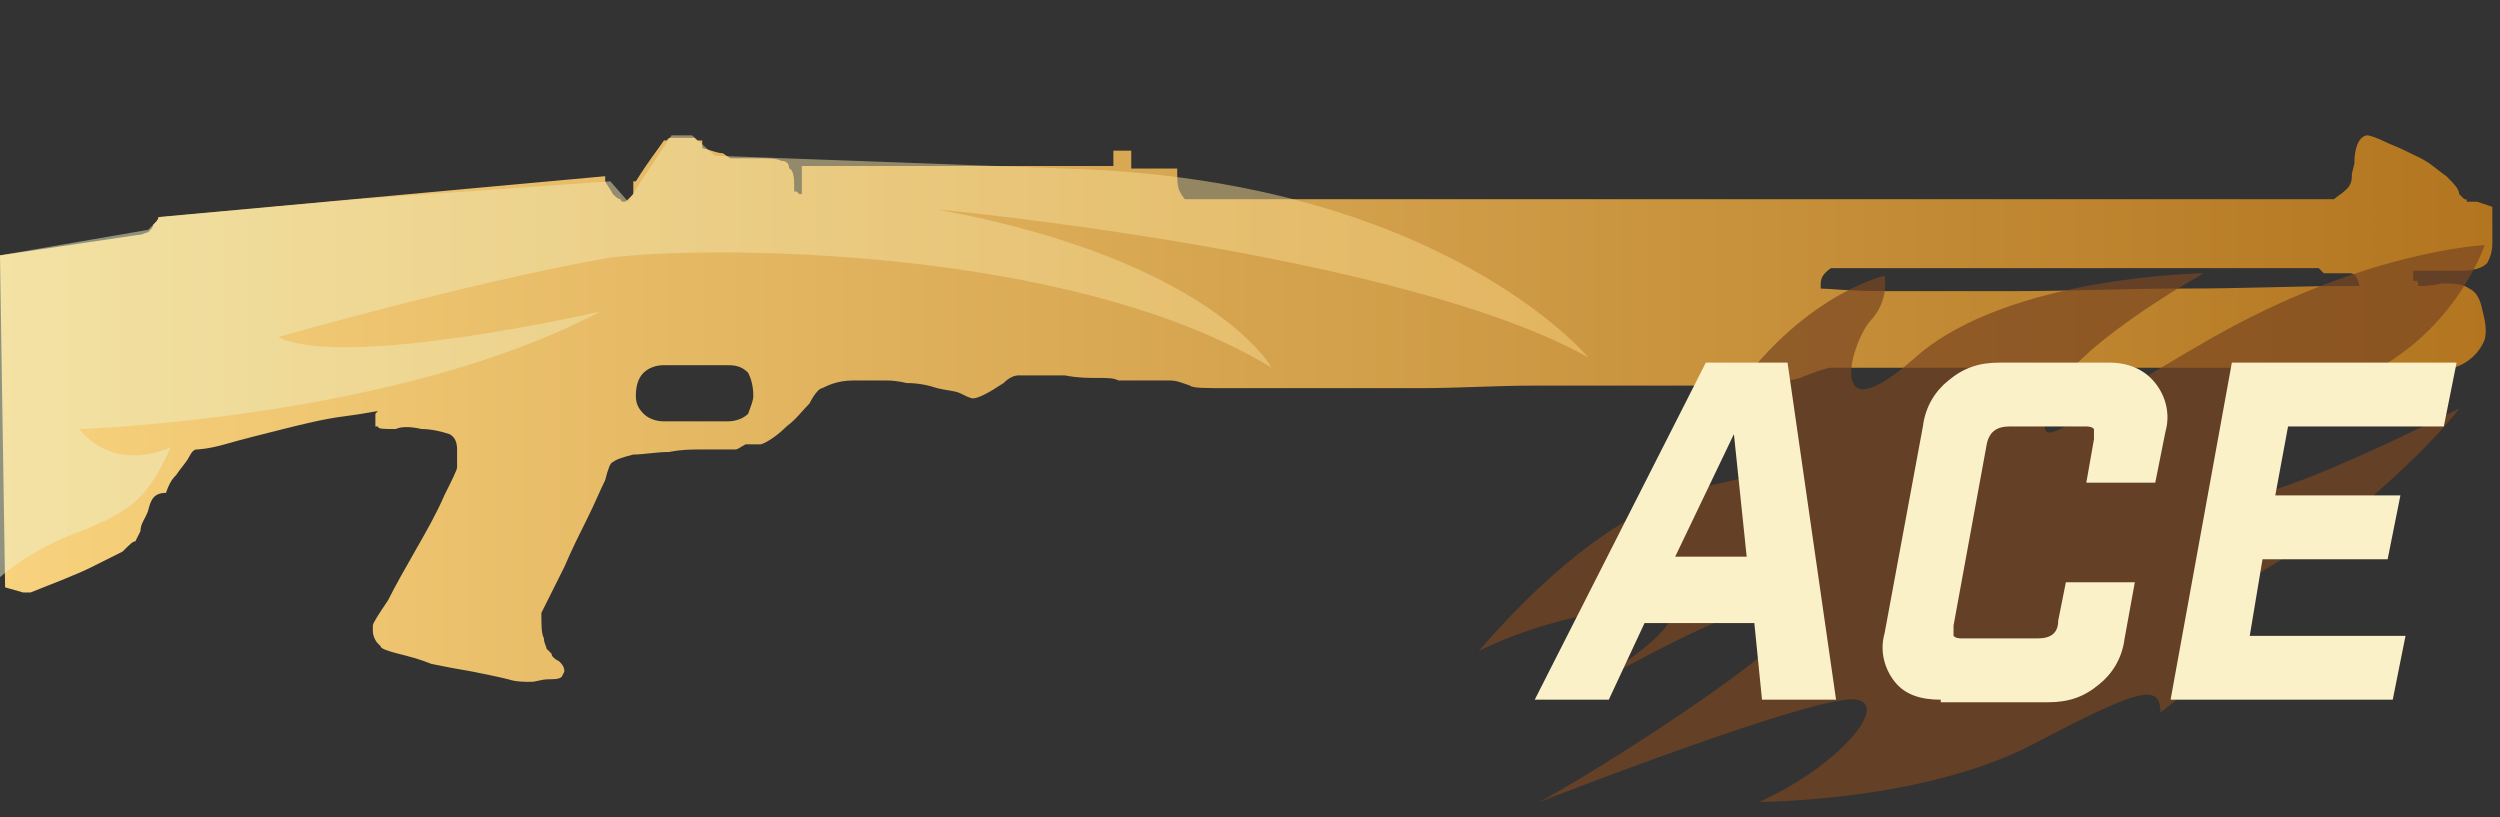 <?xml version="1.0" encoding="utf-8"?>
<!-- Generator: Adobe Illustrator 16.0.0, SVG Export Plug-In . SVG Version: 6.00 Build 0)  -->
<!DOCTYPE svg PUBLIC "-//W3C//DTD SVG 1.0//EN" "http://www.w3.org/TR/2001/REC-SVG-20010904/DTD/svg10.dtd">
<svg version="1.0" id="图层_1" xmlns="http://www.w3.org/2000/svg" xmlns:xlink="http://www.w3.org/1999/xlink" x="0px" y="0px"
	 width="97.9px" height="32px" viewBox="0 0 97.9 32" enable-background="new 0 0 97.9 32" xml:space="preserve">
<rect x="0" y="0" width="97.9" height="32" fill="#333333" stroke="none"/>
<g id="Selected_Items">
	<g>
		<g id="Selected_Items_53_">
			<linearGradient id="SVGID_1_" gradientUnits="userSpaceOnUse" x1="0" y1="16.006" x2="97.6" y2="16.006">
				<stop  offset="2.300000e-007" style="stop-color:#F8D27E"/>
				<stop  offset="1" style="stop-color:#B3751F"/>
			</linearGradient>
			<path fill="url(#SVGID_1_)" d="M97.6,8.7c0,0.3,0,0.5,0,0.8c0,0.4-0.1,0.6-0.2,0.8c-0.2,0.2-0.5,0.3-1.1,0.3c-0.6,0-1.2,0-1.8,0
				V11h0.1c0.1,0,0.1,0.1,0.1,0.2c0.2,0,0.5,0,0.9-0.1c0.5,0,0.8,0,1.1,0.2c0.2,0.1,0.4,0.3,0.5,0.8c0.1,0.4,0.2,0.8,0.1,1.2
				c-0.2,0.5-0.6,0.9-1.2,1.1H71.7c-0.1,0-0.5,0.1-1.2,0.4c-0.7,0.2-1.7,0.3-3.1,0.3H67c-0.7,0-1.7,0-2.9,0c-1.2,0-2.6,0-4,0
				c-1.5,0-3,0.1-4.5,0.1c-1.5,0-2.9,0-4.3,0c-1.3,0-2.4,0-3.2,0c-0.9,0-1.4,0-1.5-0.1c-0.3-0.1-0.5-0.2-0.8-0.2c-0.3,0-0.5,0-0.8,0
				h-1.2c-0.2-0.1-0.4-0.1-0.8-0.1c-0.4,0-0.8,0-1.3-0.1c-0.4,0-0.8,0-1.1,0c-0.3,0-0.5,0-0.7,0c-0.2,0-0.4,0.1-0.6,0.3
				c-0.6,0.4-1,0.6-1.2,0.6c-0.1,0-0.3-0.1-0.5-0.2c-0.2-0.1-0.5-0.1-0.9-0.2c-0.3-0.1-0.7-0.2-1.2-0.2c-0.4-0.1-0.7-0.1-0.8-0.1
				c-0.2,0-0.7,0-1.3,0c-0.6,0-1,0.2-1.2,0.3c-0.1,0-0.3,0.2-0.5,0.6c-0.3,0.3-0.5,0.6-0.9,0.9c-0.3,0.3-0.7,0.6-1,0.7h-0.6
				c-0.2,0.1-0.3,0.2-0.4,0.2c-0.1,0-0.1,0-0.2,0c-0.2,0-0.5,0-1,0c-0.5,0-0.9,0-1.4,0.1c-0.5,0-1,0.1-1.4,0.1
				c-0.4,0.1-0.7,0.2-0.8,0.3c-0.1,0-0.2,0.3-0.3,0.7c-0.2,0.4-0.4,0.9-0.7,1.5c-0.3,0.6-0.6,1.2-0.9,1.9c-0.3,0.6-0.6,1.2-0.9,1.8
				c0,0.5,0,0.8,0.1,1c0,0.2,0.1,0.3,0.1,0.4l0.2,0.2c0,0.1,0.1,0.2,0.3,0.3c0.1,0.1,0.2,0.2,0.2,0.4l-0.1,0.2
				c-0.1,0.1-0.3,0.1-0.5,0.1c-0.3,0-0.5,0.1-0.7,0.1c-0.3,0-0.6,0-0.9-0.1c-0.4-0.1-0.9-0.2-1.4-0.3c-0.6-0.1-1.1-0.2-1.6-0.3
				c-0.5-0.2-0.9-0.3-1.3-0.4c-0.4-0.1-0.7-0.2-0.7-0.3l-0.1-0.1v0h0c-0.1-0.1-0.2-0.3-0.2-0.5v-0.2c0-0.1,0.2-0.4,0.6-1
				c0.3-0.6,0.7-1.3,1.1-2c0.4-0.7,0.8-1.4,1.1-2.1c0.3-0.6,0.5-1,0.5-1.1c0-0.2,0-0.4,0-0.7c0-0.3-0.1-0.5-0.3-0.6
				c-0.3-0.1-0.7-0.2-1.1-0.2c-0.4-0.1-0.8-0.1-1,0c-0.5,0-0.7,0-0.7-0.1h-0.1c0-0.1,0-0.2,0-0.3c0-0.1,0-0.2,0-0.2
				c0,0,0.1-0.1,0.1-0.1c-0.1,0-0.5,0.1-1.3,0.2c-0.8,0.1-1.6,0.3-2.4,0.5c-0.8,0.2-1.6,0.4-2.3,0.6c-0.7,0.2-1.1,0.2-1.1,0.2
				c-0.1,0-0.2,0.1-0.3,0.3c-0.1,0.2-0.3,0.4-0.5,0.7c-0.2,0.2-0.3,0.4-0.4,0.7C6,19.3,5.9,19.6,5.8,20c-0.1,0.3-0.3,0.5-0.3,0.8
				c-0.1,0.2-0.2,0.4-0.2,0.4c-0.1,0-0.2,0.1-0.5,0.4c-0.2,0.1-0.6,0.3-1.2,0.6c-0.6,0.3-1.4,0.6-2.4,1H0.9l-0.7-0.2L0,10l5.4-0.8
				c0.2,0,0.3-0.1,0.4-0.1C5.9,9,6,8.9,6,8.8c0.1-0.1,0.2-0.2,0.2-0.3l17.5-1.6v0.2c0.1,0.2,0.2,0.3,0.3,0.5
				c0.1,0.1,0.2,0.2,0.3,0.2c0,0.1,0.1,0.1,0.1,0.1c0.1,0,0.1,0,0.2-0.1l0.2-0.2V7.1h0.1c0.5-0.8,0.9-1.3,1.1-1.6V5.5h0.1
				c0,0,0.1-0.1,0.1-0.1c0,0,0,0,0,0c0.4,0,0.7,0,1,0c0,0,0.1,0.1,0.1,0.1h0.2v0.3C27.9,5.9,28.1,6,28.3,6l0.3,0.2h1.1
				c0.4,0,0.7,0,0.9,0.1c0.2,0,0.3,0.1,0.3,0.3c0.1,0,0.2,0.2,0.2,0.6v0.3c0,0,0.1,0,0.1,0c0,0,0.1,0.1,0.1,0.1l0.1,0V6.5h12.2V5.9
				h0.7v0.7h1.8v0.2c0,0.2,0,0.5,0.1,0.7c0.1,0.2,0.2,0.3,0.2,0.3h45c0.1-0.1,0.3-0.2,0.5-0.4c0.2-0.2,0.2-0.4,0.2-0.6l0.1-0.4
				c0-0.2,0-0.4,0.1-0.7c0.1-0.3,0.3-0.4,0.4-0.4c0.1,0,0.4,0.1,0.8,0.3C94,5.8,94.4,6,94.8,6.2c0.4,0.2,0.7,0.5,1,0.7
				c0.3,0.3,0.5,0.5,0.5,0.7c0.1,0.1,0.2,0.2,0.2,0.2c0.1,0,0.1,0,0.1,0.1c0.1,0,0.1,0,0.2,0H97l0.6,0.2L97.6,8.7L97.6,8.7z
				 M92,10.7H91l-0.2-0.2H71.7c-0.3,0.2-0.4,0.4-0.4,0.6v0.2c0.3,0,1.1,0.1,2.5,0.1c1.4,0,3.2,0,5.2,0c2.1,0,4.2-0.1,6.5-0.1
				c2.4,0,4.5-0.1,6.4-0.1h0.5C92.3,10.8,92.2,10.7,92,10.7z M28.2,5.9C28.2,5.9,28.2,5.9,28.2,5.9c0.1,0,0.1,0,0.1,0c0,0,0,0,0,0
				L28.2,5.9L28.2,5.9z M29.5,15.5c0-0.4-0.1-0.7-0.2-0.9c-0.2-0.2-0.4-0.3-0.8-0.3H26c-0.3,0-0.6,0.1-0.8,0.3
				c-0.2,0.2-0.3,0.5-0.3,0.9c0,0.3,0.1,0.5,0.3,0.7c0.2,0.2,0.5,0.3,0.8,0.3h2.5c0.3,0,0.6-0.1,0.8-0.3
				C29.4,15.9,29.5,15.7,29.5,15.5z M25.6,6C25.6,6,25.6,6,25.6,6l0.1,0v0H25.6z"/>
		</g>
	</g>
</g>
<g id="guides">
</g>
<linearGradient id="SVGID_2_" gradientUnits="userSpaceOnUse" x1="18.873" y1="224.94" x2="28.196" y2="224.94" gradientTransform="matrix(6.652 0 0 -6.652 -125.454 1510.343)">
	<stop  offset="2.300000e-007" style="stop-color:#EDF3CB"/>
	<stop  offset="1" style="stop-color:#F8D27E"/>
</linearGradient>
<path opacity="0.5" fill="url(#SVGID_2_)" enable-background="new    " d="M0,22.6c0,0,1.1-1,2.9-1.7c2.4-0.9,2.9-1.5,3.8-3.4
	c0,0-2.1,1.1-3.6-0.7c0,0,12.5-0.4,20.4-4.6c0,0-10,2.3-12.6,1c0,0,7.3-2.1,12.9-3.1c3.8-0.5,18.1-0.5,26,4.3c0,0-2.3-4.2-13.1-6.2
	c0,0,18.2,1.7,25.5,5.8c0,0-5.8-7-20.5-7.4L28,6.1l-0.9-0.8h-0.8l-1.2,1.8l-0.5,0.8l-0.7-0.8L14,7.8L6.3,8.5L5.8,9L0,10v2V22.6z"/>
<path opacity="0.7" fill="#7A4621" d="M73.8,10.8c0,0-3.6,0.8-6.5,5.5c0,0,2.4,1.2,1.6,2.1c-0.8,0.9-4.5-0.4-11,7.1
	c0,0,2.6-1.4,6.2-1.7c3.5-0.3-1,2.5-2,3.2c0,0,6.6-3.9,8.4-3.5c1.8,0.4-6.6,5.9-10.2,7.9c0,0,11-4.3,12.4-4c1.3,0.2-0.7,2.6-3.8,4
	c0,0,6.3,0,10.6-2.2c4.2-2.2,5.1-2.5,5.1-1.3c0,0,3.7-2.7,2.6-3.7c-1.1-1,2.7-2.2,5.4-4.5c2.7-2.3,3.7-3.7,3.7-3.7s-6.3,3.2-8.2,3.4
	c-1.9,0.2,1.3-3.1,4.7-4.8c3.4-1.7,4.5-5,4.5-5s-4.7,0.2-10.8,3.7c-6.1,3.5-6.8,4.7-6.3,2.6s6.1-5.2,6.1-5.2S78.6,10.8,75,14
	c-3.6,3.2-2.5-0.7-1.7-1.5C74,11.7,73.8,10.8,73.8,10.8z"/>
<g>
	<path fill="#FBF1C8" d="M64.4,24.4l-1.4,3h-2.9l6.7-13.2h3.2l1.9,13.2H69l-0.3-3H64.4z M67.9,17l-2.3,4.8h2.8L67.9,17z"/>
	<path fill="#FBF1C8" d="M76,27.4c-0.8,0-1.4-0.2-1.8-0.7c-0.4-0.5-0.6-1.2-0.4-1.9l1.5-8.1c0.1-0.8,0.5-1.4,1-1.8
		c0.6-0.5,1.2-0.7,2-0.7h4.3c0.8,0,1.4,0.3,1.8,0.8s0.6,1.2,0.4,1.9l-0.4,2h-2.7l0.3-1.7c0-0.2,0-0.3,0-0.4
		c-0.1-0.1-0.2-0.1-0.4-0.1h-2.9c-0.5,0-0.8,0.2-0.9,0.7l-1.3,7.1c0,0.2,0,0.3,0,0.4c0.1,0.1,0.2,0.1,0.4,0.1h2.9
		c0.5,0,0.8-0.2,0.8-0.7l0.3-1.5h2.7l-0.4,2.2c-0.1,0.8-0.5,1.4-1,1.8c-0.6,0.5-1.2,0.7-2,0.7H76z"/>
	<path fill="#FBF1C8" d="M96.2,14.2l-0.5,2.5h-6.1l-0.5,2.7h4.9l-0.5,2.5h-4.9l-0.5,3h6.1l-0.5,2.5H85l2.4-13.2H96.2z"/>
</g>
</svg>
